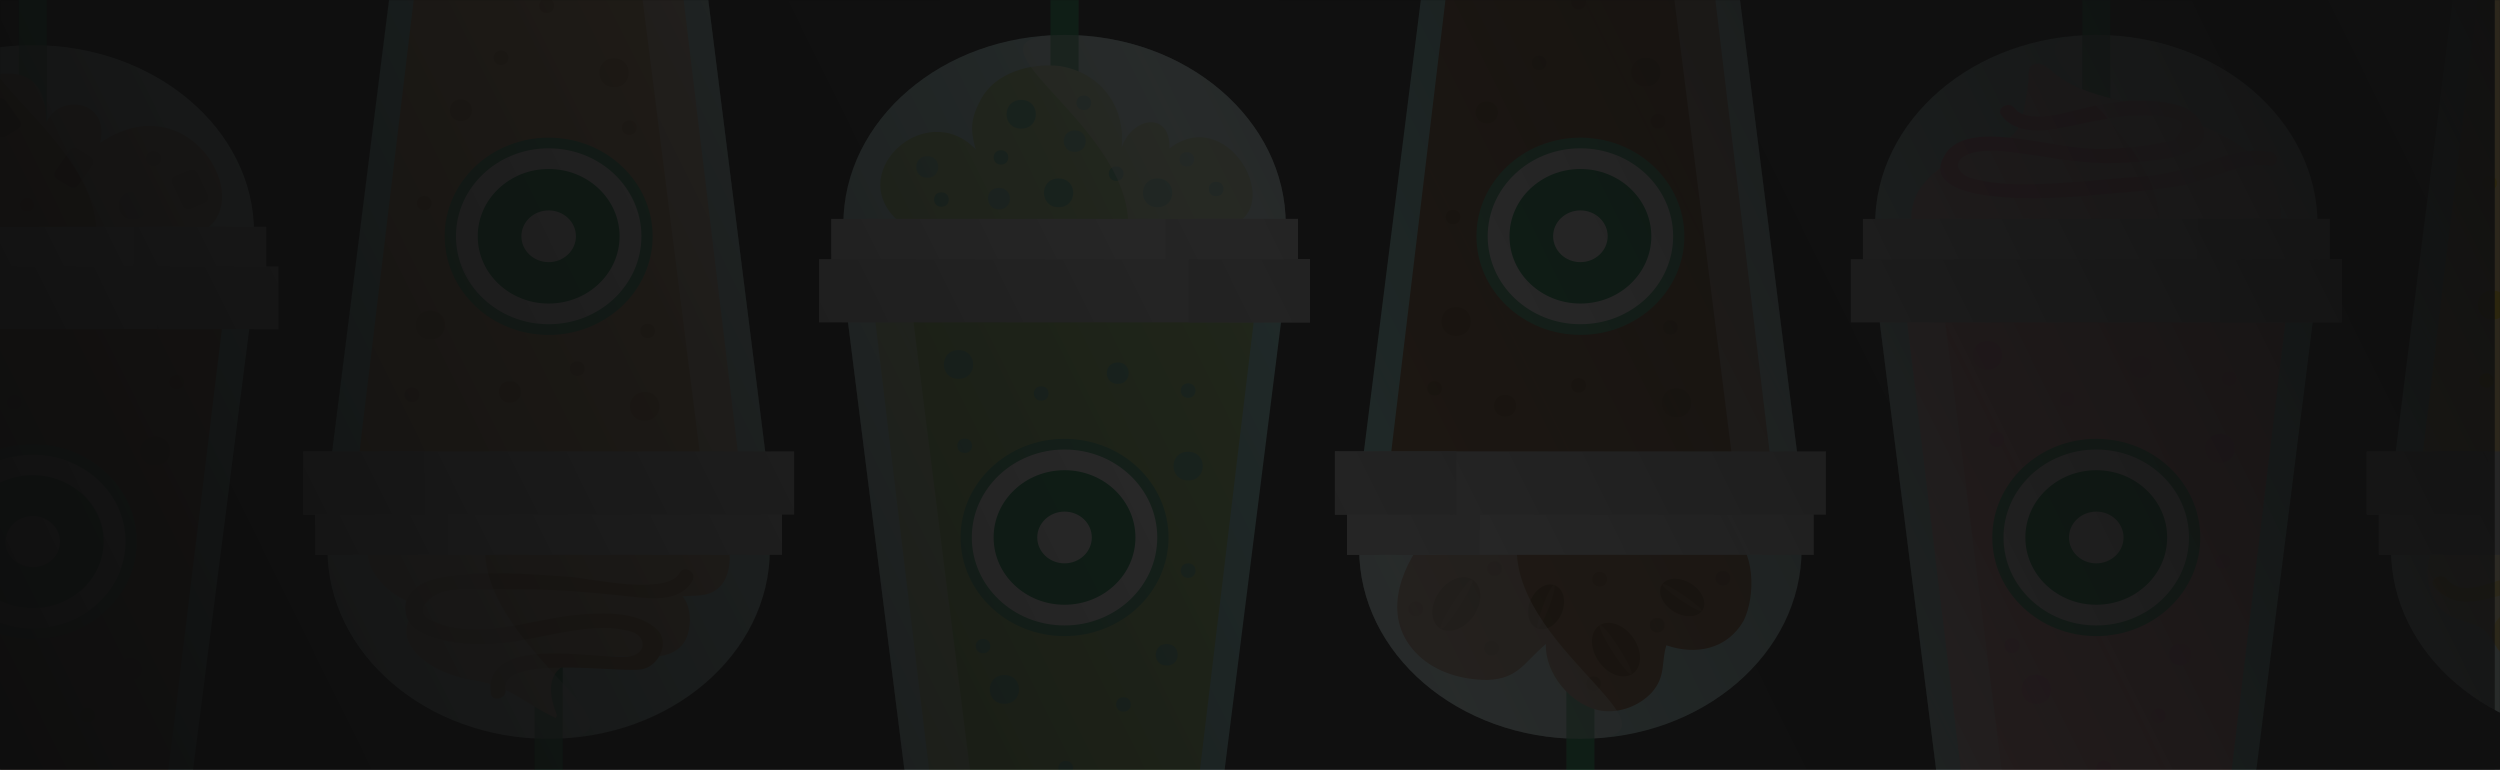 <svg width="1916" height="590" viewBox="0 0 1916 590" fill="none" xmlns="http://www.w3.org/2000/svg">
<path d="M0 0H1916V590H0V0Z" fill="#101010"/>
<mask id="mask0_74_1288" style="mask-type:alpha" maskUnits="userSpaceOnUse" x="0" y="0" width="1916" height="590">
<path d="M0 0H1916V590H0V0Z" fill="#101010"/>
</mask>
<g mask="url(#mask0_74_1288)">
<path fill-rule="evenodd" clip-rule="evenodd" d="M2171.5 420.83C2171.5 501.133 2095.59 566.231 2001.95 566.231C1908.31 566.231 1832.41 501.129 1832.41 420.83" fill="#BFEEEA"/>
<path fill-rule="evenodd" clip-rule="evenodd" d="M2137.71 409.771C2150.16 436.337 2143.92 464.874 2113.84 475.701C2081.69 486.524 2068.2 481.603 2058.87 516.043C2050.56 545.566 2028.78 560.324 2002.84 536.711C1991.44 524.903 1988.32 513.094 1970.68 510.141C1958.24 508.174 1944.74 513.094 1932.3 510.141C1914.66 505.22 1914.67 495.383 1906.37 485.538C1898.06 474.716 1881.47 478.65 1870.05 465.86C1855.53 450.117 1855.53 409.771 1884.58 407.803" fill="#FCE092"/>
<path d="M2075.49 505.802C2054.43 494.036 2031.36 491.484 2007.27 492.611C1994.61 493.204 1981.98 495.442 1969.6 497.9C1959.77 499.856 1950.38 500.579 1940.35 499.271C1928.41 498.576 1923.29 492.01 1924.99 479.573C1930.72 474.892 1937.35 472.583 1944.89 472.642C1979.45 468.582 2013.96 479.338 2047.38 485.903C2070.01 490.349 2099.01 495.411 2120.03 483.83C2134.27 475.984 2127.63 460.032 2118.51 451.739C2104.43 438.952 2080.09 436.953 2061.82 434.955C2030.09 431.487 1996.98 431.876 1965.22 434.743C1949.6 436.152 1934.29 439.302 1919.28 443.555C1906.5 447.175 1886.38 457.256 1875.52 443.885C1871.02 438.344 1860.92 443.818 1865.49 449.445C1877.14 463.783 1892.7 462.691 1909.83 458.069C1943.61 448.939 1975.39 443.885 2010.71 443.889C2039.22 443.892 2068.76 444.305 2096.17 452.575C2098.74 453.612 2101.31 454.649 2103.88 455.689C2112.95 459.11 2113.35 466.571 2105.08 478.073C2096.09 480.755 2084.63 479.44 2075.36 478.827C2056.19 477.559 2037.39 472.505 2018.74 468.456C1990.47 462.326 1960.1 457.904 1931.39 463.637C1919.27 466.056 1905.23 480.06 1911.29 492.426C1920.92 512.073 1947.08 512.218 1966.55 509.67C2002.11 505.016 2036.45 496.777 2069.63 515.309C2076.1 518.922 2081.94 509.399 2075.49 505.802Z" fill="#FFCC00"/>
<path opacity="0.4" fill-rule="evenodd" clip-rule="evenodd" d="M1953.17 420.829C1953.17 501.132 2095.59 566.23 2001.95 566.23C1908.31 566.23 1832.4 501.128 1832.4 420.829" fill="white"/>
<path fill-rule="evenodd" clip-rule="evenodd" d="M1889.97 -82L2113.93 -82L2169.21 356.501L1834.69 356.501L1889.97 -82Z" fill="#95E3DC"/>
<path fill-rule="evenodd" clip-rule="evenodd" d="M1904.52 -50.006L2099.38 -50.006L2147.47 350.948L1856.43 350.948L1904.52 -50.006Z" fill="#FBD877"/>
<path d="M1823.11 425.236L2180.78 425.236L2180.78 389.987L1823.11 389.987L1823.11 425.236Z" fill="#D9D9D9"/>
<path d="M1823.11 425.236L1924.68 425.236L1924.68 389.987L1823.11 389.987L1823.11 425.236Z" fill="#C5C5C5"/>
<path d="M1813.82 394.393L2190.08 394.393L2190.08 345.926L1813.82 345.926L1813.82 394.393Z" fill="#C5C5C5"/>
<path d="M1813.82 394.393L1906.88 394.393L1906.88 345.926L1813.82 345.926L1813.82 394.393Z" fill="#B1B1B1"/>
<path d="M1910.35 222.76C1895.37 222.76 1895.37 244.79 1910.35 244.79C1925.32 244.79 1925.32 222.76 1910.35 222.76Z" fill="#FFCC00"/>
<path d="M1905.65 286.125C1898.16 286.125 1898.16 297.141 1905.65 297.141C1913.14 297.137 1913.14 286.125 1905.65 286.125Z" fill="#FFCC00"/>
<path d="M1908 134.803C1900.51 134.803 1900.51 145.818 1908 145.818C1915.49 145.818 1915.49 134.803 1908 134.803Z" fill="#FFCC00"/>
<path fill-rule="evenodd" clip-rule="evenodd" d="M1437.03 172.168C1437.03 91.865 1512.93 26.767 1606.58 26.767C1700.22 26.767 1776.12 91.865 1776.12 172.168" fill="#BFEEEA"/>
<path d="M1617.34 -82H1595.82V358.608H1617.34V-82Z" fill="#088F4A"/>
<path fill-rule="evenodd" clip-rule="evenodd" d="M1480.42 193.39C1471.08 180.596 1470.05 160.914 1478.34 148.123C1488.72 132.376 1507.26 124.506 1523.86 120.567C1568.47 111.712 1555.38 84.262 1562.38 52.155C1571.33 87.58 1637.76 87.415 1680.64 101.871C1703.99 109.741 1728.36 125.492 1736.66 146.148C1741.85 159.928 1744.96 189.451 1723.18 193.386" fill="#FFCECE"/>
<path d="M1724.94 140.565C1732.57 151.384 1740.31 182.065 1721.11 186.267C1716.88 187.19 1715.27 190.367 1715.56 193.513H1738.75C1749.03 183.475 1749.31 165.819 1746.42 151.957C1741.14 126.537 1716.87 108.952 1693.34 98.813C1670.26 88.877 1644.64 82.837 1620.42 76.177C1601.89 71.084 1585.91 66.788 1569.87 52.395C1564.5 47.573 1555.09 47.129 1554.87 54.602C1554.48 68.194 1552.8 73.994 1550.35 87.962C1547.41 104.695 1535.88 109.981 1519.71 113.967C1500.45 118.699 1482.71 128.434 1471.63 144.397C1461.97 158.299 1463.23 178.15 1471.1 192.77H1488.37C1488.25 191.765 1487.86 190.721 1487.14 189.664C1475.87 173.194 1479.62 154.144 1494.77 141.472C1508.91 129.628 1528.01 129.463 1544.07 121.562C1564.98 111.277 1566.27 90.059 1567.63 69.827C1575.02 76.59 1584.49 81.537 1594.13 85.331C1615.34 93.672 1638.02 97.878 1660.1 103.584C1684.59 109.922 1710.26 119.747 1724.94 140.565Z" fill="#FFCECE"/>
<path d="M1533.98 88.456C1547.22 105.994 1574.55 99.256 1593.29 95.215C1611.12 91.362 1628.06 88.028 1646.59 88.213C1652.61 88.311 1658.51 89.077 1664.3 90.502C1674.2 92.348 1674.76 98.026 1665.97 107.538C1651.61 111.174 1636.2 112.694 1621.46 113.872C1595.08 115.985 1569.7 108.924 1543.73 105.932C1526.47 103.944 1500.69 101.993 1490.53 118.734C1469.18 153.869 1552.93 152.219 1567.55 151.819C1588.46 151.245 1609.26 149.109 1630.08 147.267C1645.76 145.877 1660.87 144.577 1676.25 141.125C1698.61 136.111 1715.54 124.267 1739.51 127.173C1746.93 128.072 1746.84 117.045 1739.51 116.157C1724.15 114.292 1711.9 116.829 1697.64 122.248C1676.64 130.236 1656.13 134.665 1633.45 135.981C1615.7 137.01 1598.03 139.24 1580.26 140.254C1557.84 141.53 1533.79 142.688 1511.94 136.916C1499.15 133.542 1495.46 122.233 1510.23 117.54C1522.62 113.605 1538.35 116.181 1550.93 117.819C1574.98 120.952 1596.97 125.987 1621.46 124.883C1634.75 124.282 1690.93 123.741 1688.96 101.953C1686.9 79.294 1657.69 77.303 1639.18 77.119C1624.1 76.97 1609.14 80.155 1594.6 83.583C1582.08 86.54 1553.51 95.501 1544 82.895C1539.69 77.174 1529.61 82.664 1533.98 88.456Z" fill="#FF8FAE"/>
<path opacity="0.4" fill-rule="evenodd" clip-rule="evenodd" d="M1655.35 172.169C1655.35 91.865 1512.93 26.767 1606.58 26.767C1700.22 26.767 1776.12 91.865 1776.12 172.169" fill="white"/>
<path fill-rule="evenodd" clip-rule="evenodd" d="M1718.57 675H1494.59L1439.31 236.493L1773.85 236.493L1718.57 675Z" fill="#95E3DC"/>
<path fill-rule="evenodd" clip-rule="evenodd" d="M1704.01 643.014H1509.15L1461.05 242.05L1752.1 242.05L1704.01 643.014Z" fill="#FFADAD"/>
<path opacity="0.4" fill-rule="evenodd" clip-rule="evenodd" d="M1544.84 675H1494.59L1439.31 236.493H1489.57L1544.84 675Z" fill="white"/>
<path d="M1785.41 167.767L1427.74 167.767V203.012L1785.41 203.012V167.767Z" fill="#D9D9D9"/>
<path d="M1785.41 167.767H1683.85V203.012H1785.41V167.767Z" fill="#C5C5C5"/>
<path d="M1794.71 198.606L1418.46 198.606V247.073L1794.71 247.073V198.606Z" fill="#C5C5C5"/>
<path d="M1794.71 198.606H1701.65V247.073H1794.71V198.606Z" fill="#B1B1B1"/>
<path d="M1659.9 462.465C1689.35 434.553 1689.35 389.299 1659.9 361.387C1630.45 333.475 1582.71 333.475 1553.26 361.387C1523.82 389.299 1523.82 434.553 1553.26 462.465C1582.71 490.377 1630.45 490.377 1659.9 462.465Z" fill="white"/>
<path d="M1606.58 344.51C1645.82 344.51 1677.65 374.689 1677.65 411.925C1677.65 449.154 1645.82 479.341 1606.58 479.341C1567.32 479.341 1535.5 449.154 1535.5 411.925C1535.5 374.685 1567.33 344.51 1606.58 344.51ZM1606.58 336.338C1562.64 336.338 1526.89 370.248 1526.89 411.925C1526.89 453.603 1562.64 487.513 1606.58 487.513C1650.51 487.513 1686.26 453.603 1686.26 411.925C1686.26 370.248 1650.51 336.338 1606.58 336.338Z" fill="#3AA970"/>
<path fill-rule="evenodd" clip-rule="evenodd" d="M1660.93 411.926C1660.93 440.389 1636.58 463.476 1606.58 463.476C1576.57 463.476 1552.23 440.389 1552.23 411.926C1552.23 383.459 1576.57 360.368 1606.58 360.368C1636.58 360.368 1660.93 383.459 1660.93 411.926Z" fill="#088F4A"/>
<path fill-rule="evenodd" clip-rule="evenodd" d="M1606.58 430.221C1595.94 430.221 1587.29 422.014 1587.29 411.925C1587.29 401.833 1595.94 393.622 1606.58 393.622C1617.22 393.622 1625.88 401.833 1625.88 411.925C1625.88 422.014 1617.22 430.221 1606.58 430.221Z" fill="white"/>
<path d="M1606.58 395.142C1616.33 395.142 1624.27 402.67 1624.27 411.922C1624.27 421.17 1616.33 428.694 1606.58 428.694C1596.82 428.694 1588.89 421.17 1588.89 411.922C1588.89 402.67 1596.83 395.142 1606.58 395.142ZM1606.58 392.094C1595.04 392.094 1585.68 400.973 1585.68 411.926C1585.68 422.87 1595.04 431.75 1606.58 431.75C1618.12 431.75 1627.49 422.87 1627.49 411.926C1627.49 400.973 1618.12 392.094 1606.58 392.094Z" fill="white"/>
<path d="M1523.19 283.351C1538.16 283.351 1538.16 261.32 1523.19 261.32C1508.21 261.316 1508.21 283.351 1523.19 283.351Z" fill="#FF8FAE"/>
<path d="M1701.48 354.563C1716.46 354.563 1716.46 332.533 1701.48 332.533C1686.51 332.533 1686.51 354.563 1701.48 354.563Z" fill="#FF8FAE"/>
<path d="M1560.72 539.267C1575.7 539.267 1575.7 517.24 1560.72 517.24C1545.74 517.237 1545.74 539.267 1560.72 539.267Z" fill="#FF8FAE"/>
<path d="M1670.98 509.806C1682.22 509.806 1682.22 493.281 1670.98 493.281C1659.75 493.281 1659.75 509.806 1670.98 509.806Z" fill="#FF8FAE"/>
<path d="M1640.49 289.497C1651.72 289.497 1651.72 272.976 1640.49 272.976C1629.25 272.976 1629.25 289.497 1640.49 289.497Z" fill="#FF8FAE"/>
<path d="M1654.31 553.958C1661.8 553.958 1661.8 542.943 1654.31 542.943C1646.82 542.943 1646.82 553.958 1654.31 553.958Z" fill="#FF8FAE"/>
<path d="M1530.23 342.373C1537.72 342.373 1537.72 331.358 1530.23 331.358C1522.73 331.358 1522.73 342.373 1530.23 342.373Z" fill="#FF8FAE"/>
<path d="M1584.19 311.222C1591.68 311.222 1591.68 300.207 1584.19 300.207C1576.69 300.21 1576.69 311.222 1584.19 311.222Z" fill="#FF8FAE"/>
<path d="M1708.52 295.646C1716.01 295.646 1716.01 284.626 1708.52 284.626C1701.03 284.63 1701.03 295.646 1708.52 295.646Z" fill="#FF8FAE"/>
<path d="M1703.83 435.841C1711.32 435.841 1711.32 424.826 1703.83 424.826C1696.34 424.826 1696.34 435.841 1703.83 435.841Z" fill="#FF8FAE"/>
<path d="M1612.34 593.833C1619.82 593.833 1619.82 582.818 1612.34 582.818C1604.85 582.818 1604.85 593.833 1612.34 593.833Z" fill="#FF8FAE"/>
<path d="M1541.96 500.373C1549.44 500.373 1549.44 489.358 1541.96 489.358C1534.46 489.362 1534.46 500.373 1541.96 500.373Z" fill="#FF8FAE"/>
<path fill-rule="evenodd" clip-rule="evenodd" d="M1380.77 420.832C1380.77 501.127 1304.86 566.233 1211.23 566.233C1117.58 566.233 1041.68 501.127 1041.68 420.832" fill="#BFEEEA"/>
<path d="M1200.46 675L1221.99 675L1221.99 234.392L1200.46 234.392L1200.46 675Z" fill="#088F4A"/>
<path fill-rule="evenodd" clip-rule="evenodd" d="M1325.86 407.947C1345.57 420.745 1345.57 457.153 1336.24 475.845C1323.79 497.503 1299.93 502.419 1277.11 494.546C1272.96 507.344 1277.11 518.163 1265.7 530.957C1256.36 540.798 1241.83 546.705 1227.31 544.733C1203.45 540.798 1183.74 515.214 1184.78 493.572C1168.18 507.348 1164.03 520.138 1140.17 521.116C1120.47 521.116 1100.75 515.218 1087.27 502.427C1058.22 474.871 1072.74 436.493 1092.45 411.894" fill="#936037"/>
<path d="M1225.97 438.381C1218.48 438.381 1218.48 449.396 1225.97 449.396C1233.46 449.396 1233.46 438.381 1225.97 438.381Z" fill="#7D4E24"/>
<path d="M1143.13 491.259C1135.64 491.259 1135.64 502.274 1143.13 502.274C1150.62 502.27 1150.62 491.259 1143.13 491.259Z" fill="#7D4E24"/>
<path d="M1320.42 437.643C1312.93 437.643 1312.93 448.658 1320.42 448.658C1327.91 448.658 1327.91 437.643 1320.42 437.643Z" fill="#7D4E24"/>
<path d="M1145.46 430.303C1137.97 430.303 1137.97 441.319 1145.46 441.319C1152.95 441.319 1152.95 430.303 1145.46 430.303Z" fill="#7D4E24"/>
<path d="M1270.1 473.63C1262.61 473.63 1262.61 484.646 1270.1 484.646C1277.59 484.646 1277.59 473.63 1270.1 473.63Z" fill="#7D4E24"/>
<path d="M1221.33 518.426C1213.84 518.426 1213.84 529.441 1221.33 529.441C1228.82 529.441 1228.82 518.426 1221.33 518.426Z" fill="#7D4E24"/>
<path d="M1085.07 461.142C1077.58 461.142 1077.58 472.158 1085.07 472.158C1092.55 472.158 1092.55 461.142 1085.07 461.142Z" fill="#7D4E24"/>
<path fill-rule="evenodd" clip-rule="evenodd" d="M1250.53 516.784C1258.2 512.382 1259.03 500.338 1252.36 489.896C1245.7 479.45 1234.08 474.553 1226.41 478.959C1218.73 483.362 1217.92 495.406 1224.58 505.848C1231.23 516.286 1242.85 521.183 1250.53 516.784Z" fill="#683C11"/>
<path fill-rule="evenodd" clip-rule="evenodd" d="M1250.33 516.895C1251.71 516.106 1247.43 506.995 1240.76 496.553C1234.1 486.111 1227.59 478.288 1226.21 479.07C1224.83 479.859 1229.12 488.966 1235.78 499.412C1242.44 509.854 1248.95 517.684 1250.33 516.895Z" fill="#7D4E24"/>
<path fill-rule="evenodd" clip-rule="evenodd" d="M1104.09 481.807C1096.42 477.401 1095.6 465.356 1102.26 454.914C1108.92 444.48 1120.54 439.583 1128.21 443.977C1135.88 448.384 1136.71 460.424 1130.05 470.87C1123.39 481.312 1111.76 486.209 1104.09 481.807Z" fill="#683C11"/>
<path fill-rule="evenodd" clip-rule="evenodd" d="M1104.28 481.916C1102.9 481.127 1107.19 472.016 1113.85 461.574C1120.52 451.132 1127.03 443.31 1128.4 444.099C1129.79 444.888 1125.5 453.987 1118.84 464.441C1112.18 474.879 1105.66 482.705 1104.28 481.916Z" fill="#7D4E24"/>
<path fill-rule="evenodd" clip-rule="evenodd" d="M1178.63 481.736C1185.37 484.037 1193.68 478.457 1197.17 469.264C1200.64 460.078 1198 450.763 1191.24 448.454C1184.49 446.153 1176.19 451.741 1172.71 460.927C1169.23 470.112 1171.88 479.435 1178.63 481.736Z" fill="#683C11"/>
<path fill-rule="evenodd" clip-rule="evenodd" d="M1178.46 481.681C1179.66 482.089 1183.47 474.978 1186.96 465.792C1190.44 456.599 1192.28 448.816 1191.07 448.4C1189.86 447.987 1186.05 455.103 1182.57 464.288C1179.09 473.482 1177.24 481.269 1178.46 481.681Z" fill="#7D4E24"/>
<path fill-rule="evenodd" clip-rule="evenodd" d="M1304.38 468.239C1308.57 462.717 1305.2 453.614 1296.85 447.904C1288.5 442.194 1278.33 442.045 1274.14 447.559C1269.95 453.084 1273.31 462.191 1281.67 467.901C1290.02 473.607 1300.19 473.76 1304.38 468.239Z" fill="#683C11"/>
<path fill-rule="evenodd" clip-rule="evenodd" d="M1304.28 468.38C1305.03 467.386 1298.87 461.955 1290.52 456.245C1282.16 450.543 1274.78 446.714 1274.03 447.7C1273.28 448.693 1279.44 454.124 1287.8 459.834C1296.15 465.544 1303.52 469.365 1304.28 468.38Z" fill="#7D4E24"/>
<path opacity="0.4" fill-rule="evenodd" clip-rule="evenodd" d="M1162.45 420.832C1162.45 501.127 1304.86 566.233 1211.22 566.233C1117.58 566.233 1041.68 501.127 1041.68 420.832" fill="white"/>
<path fill-rule="evenodd" clip-rule="evenodd" d="M1099.23 -81.999L1323.21 -81.999L1378.49 356.507L1043.95 356.507L1099.23 -81.999Z" fill="#95E3DC"/>
<path fill-rule="evenodd" clip-rule="evenodd" d="M1113.79 -50.014L1308.66 -50.014L1356.75 350.942L1065.7 350.942L1113.79 -50.014Z" fill="#7D4E24"/>
<path opacity="0.4" fill-rule="evenodd" clip-rule="evenodd" d="M1272.96 -81.999L1323.21 -81.999L1378.49 356.507L1328.24 356.507L1272.96 -81.999Z" fill="white"/>
<path d="M1032.38 425.233L1390.06 425.233L1390.06 389.988L1032.38 389.988L1032.38 425.233Z" fill="#D9D9D9"/>
<path d="M1032.38 425.233L1133.95 425.233L1133.95 389.988L1032.38 389.988L1032.38 425.233Z" fill="#C5C5C5"/>
<path d="M1023.09 394.395L1399.35 394.395L1399.35 345.928L1023.09 345.928L1023.09 394.395Z" fill="#C5C5C5"/>
<path d="M1023.09 394.395L1116.16 394.395L1116.16 345.928L1023.09 345.928L1023.09 394.395Z" fill="#B1B1B1"/>
<path fill-rule="evenodd" clip-rule="evenodd" d="M1211.23 109.576C1252.79 109.576 1286.6 141.648 1286.6 181.075C1286.6 220.502 1252.79 252.574 1211.23 252.574C1169.66 252.574 1135.85 220.502 1135.85 181.075C1135.85 141.648 1169.66 109.576 1211.23 109.576Z" fill="white"/>
<path d="M1211.23 248.49C1171.97 248.49 1140.16 218.303 1140.16 181.075C1140.16 143.847 1171.97 113.66 1211.23 113.66C1250.47 113.66 1282.29 143.847 1282.29 181.075C1282.29 218.307 1250.47 248.49 1211.23 248.49ZM1211.23 256.662C1255.16 256.662 1290.91 222.752 1290.91 181.075C1290.91 139.397 1255.16 105.488 1211.23 105.488C1167.29 105.488 1131.54 139.397 1131.54 181.075C1131.54 222.752 1167.29 256.662 1211.23 256.662Z" fill="#3AA970"/>
<path fill-rule="evenodd" clip-rule="evenodd" d="M1156.87 181.075C1156.87 152.612 1181.22 129.525 1211.23 129.525C1241.23 129.525 1265.57 152.612 1265.57 181.075C1265.57 209.542 1241.23 232.633 1211.23 232.633C1181.21 232.633 1156.87 209.542 1156.87 181.075Z" fill="#088F4A"/>
<path fill-rule="evenodd" clip-rule="evenodd" d="M1211.23 162.779C1221.86 162.779 1230.52 170.986 1230.52 181.075C1230.52 191.163 1221.87 199.371 1211.23 199.371C1200.58 199.371 1191.92 191.163 1191.92 181.075C1191.92 170.986 1200.58 162.779 1211.23 162.779Z" fill="white"/>
<path d="M1211.23 197.851C1201.47 197.851 1193.53 190.327 1193.53 181.075C1193.53 171.827 1201.47 164.303 1211.23 164.303C1220.98 164.303 1228.91 171.827 1228.91 181.075C1228.91 190.327 1220.97 197.851 1211.23 197.851ZM1211.23 200.899C1222.77 200.899 1232.13 192.028 1232.13 181.075C1232.13 170.131 1222.77 161.251 1211.23 161.251C1199.68 161.251 1190.32 170.131 1190.32 181.075C1190.32 192.028 1199.68 200.899 1211.23 200.899Z" fill="white"/>
<path d="M1284.88 297.704C1269.9 297.704 1269.9 319.734 1284.88 319.734C1299.87 319.738 1299.87 297.704 1284.88 297.704Z" fill="#683C11"/>
<path d="M1115.97 235.401C1101 235.401 1101 257.428 1115.97 257.428C1130.94 257.428 1130.94 235.401 1115.97 235.401Z" fill="#683C11"/>
<path d="M1261.44 44.222C1246.47 44.222 1246.47 66.253 1261.44 66.253C1276.42 66.253 1276.42 44.222 1261.44 44.222Z" fill="#683C11"/>
<path d="M1139.43 77.931C1128.2 77.931 1128.2 94.453 1139.43 94.453C1150.66 94.457 1150.66 77.932 1139.43 77.931Z" fill="#683C11"/>
<path d="M1153.51 302.683C1142.27 302.683 1142.27 319.204 1153.51 319.204C1164.74 319.204 1164.74 302.683 1153.51 302.683Z" fill="#683C11"/>
<path d="M1179.57 42.671C1172.08 42.671 1172.08 53.69 1179.57 53.69C1187.06 53.69 1187.06 42.671 1179.57 42.671Z" fill="#683C11"/>
<path d="M1280.19 245.352C1272.7 245.352 1272.7 256.367 1280.19 256.367C1287.68 256.367 1287.68 245.352 1280.19 245.352Z" fill="#683C11"/>
<path d="M1209.81 289.858C1202.32 289.858 1202.32 300.873 1209.81 300.873C1217.3 300.873 1217.3 289.858 1209.81 289.858Z" fill="#683C11"/>
<path d="M1099.55 292.092C1092.06 292.092 1092.06 303.107 1099.55 303.107C1107.04 303.103 1107.04 292.092 1099.55 292.092Z" fill="#683C11"/>
<path d="M1113.62 160.788C1106.13 160.788 1106.13 171.807 1113.62 171.807C1121.11 171.807 1121.11 160.788 1113.62 160.788Z" fill="#683C11"/>
<path d="M1209.81 -3.884C1202.32 -3.884 1202.32 7.136 1209.81 7.136C1217.3 7.132 1217.3 -3.884 1209.81 -3.884Z" fill="#683C11"/>
<path d="M1270.81 87.361C1263.32 87.361 1263.32 98.376 1270.81 98.376C1278.3 98.376 1278.3 87.361 1270.81 87.361Z" fill="#683C11"/>
<path fill-rule="evenodd" clip-rule="evenodd" d="M590.041 420.828C590.041 501.132 514.137 566.226 420.501 566.226C326.856 566.226 250.952 501.128 250.952 420.828" fill="#BFEEEA"/>
<path d="M409.728 675L431.261 675L431.261 234.39L409.729 234.39L409.728 675Z" fill="#088F4A"/>
<path fill-rule="evenodd" clip-rule="evenodd" d="M426.934 548.236C409.645 505.212 443.134 503.162 479.853 503.162C493.892 503.162 513.329 506.237 523.054 493.942C530.61 484.721 530.61 465.259 523.054 457.063C535.123 455.975 544.649 458.088 553.294 447.843C560.857 437.597 561.938 418.135 552.213 409.939C530.61 388.423 469.047 393.548 442.054 393.548C399.933 393.548 314.221 393.575 296.249 402.768C262.217 420.181 295.168 461.163 323.25 463.209C291.935 489.842 329.734 515.458 358.888 520.578C392.373 525.703 397.772 536.966 425.854 550.286" fill="#D5B185"/>
<path d="M387.409 528.55C383.464 501.045 474.649 516.019 491.867 512.971C504.805 510.678 513.607 492.634 503.944 482.844C490.555 469.28 466.547 469.598 448.653 470.678C414.026 472.771 380.578 487.411 345.528 480.684C340.498 479.718 335.733 477.864 331.137 475.74C315.21 468.373 329.924 455.496 340.808 453.152C353.862 450.34 368.162 451.946 381.447 451.608C415.868 450.736 450.471 453.564 484.622 457.397C500.619 459.187 522.533 460.852 530.821 444.669C534.08 438.308 524.064 432.719 520.794 439.109C511.607 457.047 451.315 443.075 435.579 441.995C405.741 439.949 372.323 437.373 342.514 441.814C325.788 444.308 306.483 452.547 311.497 471.789C315.769 488.2 343.297 491.829 357.418 493.282C392.663 496.918 427.713 481.528 462.903 481.194C469.503 481.131 475.924 482.2 482.304 483.629C496.363 486.774 495.962 502.38 480.784 503.252C471.411 503.79 461.487 502.592 452.081 502.047C428.284 500.664 370.928 494.707 376.206 531.479C377.216 538.489 388.403 535.493 387.409 528.55Z" fill="#B17F4A"/>
<path opacity="0.4" fill-rule="evenodd" clip-rule="evenodd" d="M371.723 420.828C371.723 501.132 514.137 566.226 420.501 566.226C326.857 566.226 250.952 501.128 250.952 420.828" fill="white"/>
<path fill-rule="evenodd" clip-rule="evenodd" d="M308.504 -82L532.49 -82L587.764 356.5L253.225 356.5L308.504 -82Z" fill="#95E3DC"/>
<path fill-rule="evenodd" clip-rule="evenodd" d="M323.06 -50.011L517.929 -50.011L566.024 350.948L274.973 350.947L323.06 -50.011Z" fill="#CA9E67"/>
<path opacity="0.4" fill-rule="evenodd" clip-rule="evenodd" d="M482.234 -82L532.49 -82L587.764 356.5L537.508 356.5L482.234 -82Z" fill="white"/>
<path d="M241.658 425.235L599.335 425.235L599.335 389.986L241.658 389.986L241.658 425.235Z" fill="#D9D9D9"/>
<path d="M241.658 425.235L343.227 425.235L343.227 389.986L241.658 389.986L241.658 425.235Z" fill="#C5C5C5"/>
<path d="M232.364 394.396L608.622 394.396L608.622 345.925L232.364 345.925L232.364 394.396Z" fill="#C5C5C5"/>
<path d="M232.364 394.396L325.428 394.396L325.428 345.925L232.364 345.925L232.364 394.396Z" fill="#B1B1B1"/>
<path fill-rule="evenodd" clip-rule="evenodd" d="M420.501 109.579C462.059 109.579 495.871 141.654 495.871 181.077C495.871 220.505 462.059 252.58 420.501 252.58C378.935 252.58 345.123 220.505 345.123 181.077C345.123 141.65 378.935 109.579 420.501 109.579Z" fill="white"/>
<path d="M420.501 248.497C381.253 248.497 349.428 218.314 349.428 181.078C349.428 143.842 381.253 113.667 420.501 113.667C459.745 113.667 491.565 143.846 491.565 181.078C491.565 218.31 459.741 248.497 420.501 248.497ZM420.501 256.669C464.435 256.669 500.181 222.759 500.181 181.078C500.181 139.401 464.435 105.495 420.501 105.495C376.562 105.495 340.813 139.401 340.813 181.078C340.813 222.755 376.562 256.669 420.501 256.669Z" fill="#3AA970"/>
<path fill-rule="evenodd" clip-rule="evenodd" d="M366.146 181.078C366.146 152.611 390.486 129.528 420.501 129.528C450.504 129.528 474.844 152.611 474.844 181.078C474.844 209.548 450.504 232.631 420.501 232.631C390.486 232.627 366.146 209.548 366.146 181.078Z" fill="#088F4A"/>
<path fill-rule="evenodd" clip-rule="evenodd" d="M420.501 162.778C431.137 162.778 439.789 170.985 439.789 181.078C439.789 191.17 431.137 199.382 420.501 199.382C409.857 199.382 401.2 191.17 401.2 181.078C401.2 170.985 409.857 162.778 420.501 162.778Z" fill="white"/>
<path d="M420.501 197.854C410.747 197.854 402.806 190.326 402.806 181.078C402.806 171.83 410.747 164.305 420.501 164.305C430.255 164.305 438.187 171.83 438.187 181.078C438.183 190.326 430.251 197.854 420.501 197.854ZM420.501 200.901C432.039 200.901 441.4 192.022 441.4 181.074C441.4 170.129 432.039 161.25 420.501 161.25C408.954 161.25 399.59 170.129 399.59 181.074C399.59 192.026 408.954 200.901 420.501 200.901Z" fill="white"/>
<path d="M494.037 300.442C479.058 300.442 479.058 322.473 494.037 322.473C509.007 322.473 509.007 300.442 494.037 300.442Z" fill="#B17F4A"/>
<path d="M329.805 238.137C314.834 238.137 314.834 260.164 329.804 260.164C344.787 260.164 344.787 238.137 329.805 238.137Z" fill="#B17F4A"/>
<path d="M470.596 44.736C455.617 44.736 455.617 66.767 470.596 66.767C485.574 66.767 485.574 44.736 470.596 44.736Z" fill="#B17F4A"/>
<path d="M353.274 76.215C342.038 76.215 342.038 92.736 353.274 92.736C364.502 92.736 364.502 76.215 353.274 76.215Z" fill="#B17F4A"/>
<path d="M390.808 292.067C379.572 292.067 379.572 308.592 390.808 308.592C402.04 308.592 402.04 292.067 390.808 292.067Z" fill="#B17F4A"/>
<path d="M384.027 38.736C376.537 38.736 376.537 49.755 384.027 49.755C391.516 49.755 391.516 38.736 384.027 38.736Z" fill="#B17F4A"/>
<path d="M496.38 248.096C488.891 248.096 488.891 259.111 496.38 259.111C503.87 259.111 503.87 248.096 496.38 248.096Z" fill="#B17F4A"/>
<path d="M442.422 277.022C434.933 277.022 434.933 288.037 442.422 288.037C449.912 288.037 449.912 277.022 442.422 277.022Z" fill="#B17F4A"/>
<path d="M315.736 297.05C308.243 297.05 308.243 308.066 315.736 308.066C323.226 308.066 323.226 297.05 315.736 297.05Z" fill="#B17F4A"/>
<path d="M325.122 150.176C317.633 150.176 317.633 161.192 325.122 161.192C332.612 161.192 332.612 150.176 325.122 150.176Z" fill="#B17F4A"/>
<path d="M418.957 -1.143C411.467 -1.143 411.467 9.876 418.957 9.876C426.446 9.876 426.446 -1.143 418.957 -1.143Z" fill="#B17F4A"/>
<path d="M482.308 92.32C474.815 92.32 474.815 103.339 482.308 103.339C489.797 103.339 489.797 92.32 482.308 92.32Z" fill="#B17F4A"/>
<path fill-rule="evenodd" clip-rule="evenodd" d="M646.312 172.169C646.312 91.865 722.217 26.767 815.853 26.767C909.497 26.767 985.401 91.865 985.401 172.169" fill="#BFEEEA"/>
<path d="M826.621 -82H805.088V358.608H826.621V-82Z" fill="#088F4A"/>
<path fill-rule="evenodd" clip-rule="evenodd" d="M691.953 172.215C643.133 135.172 709.312 73.612 747.856 114.622C743.368 99.216 743.993 90.852 751.711 76.227C762.317 56.113 789.302 47.882 812.437 50.627C845.206 56.109 862.557 83.54 859.663 112.792C868.34 89.022 897.259 85.362 896.294 113.703C943.86 77.272 990.754 169.474 933.886 174.964" fill="#ADD685"/>
<path d="M721.48 158.448C728.977 158.448 728.977 147.432 721.48 147.432C713.99 147.432 713.99 158.448 721.48 158.448Z" fill="#61BA8D"/>
<path d="M932.06 150.374C939.554 150.374 939.554 139.354 932.06 139.354C924.575 139.358 924.575 150.374 932.06 150.374Z" fill="#61BA8D"/>
<path d="M830.649 84.282C838.139 84.282 838.139 73.267 830.649 73.267C823.16 73.27 823.16 84.282 830.649 84.282Z" fill="#61BA8D"/>
<path d="M782.645 98.6C797.62 98.6 797.62 76.57 782.645 76.57C767.666 76.566 767.666 98.6 782.645 98.6Z" fill="#61BA8D"/>
<path d="M887.165 158.817C902.14 158.817 902.14 136.786 887.165 136.786C872.183 136.782 872.183 158.817 887.165 158.817Z" fill="#61BA8D"/>
<path d="M811.29 158.817C826.265 158.817 826.265 136.786 811.29 136.786C796.312 136.782 796.312 158.817 811.29 158.817Z" fill="#61BA8D"/>
<path d="M855.419 138.624C862.917 138.624 862.917 127.604 855.419 127.604C847.926 127.604 847.926 138.624 855.419 138.624Z" fill="#61BA8D"/>
<path d="M767.166 126.14C774.655 126.14 774.655 115.125 767.166 115.125C759.676 115.125 759.676 126.14 767.166 126.14Z" fill="#61BA8D"/>
<path d="M823.682 116.412C834.914 116.412 834.914 99.891 823.682 99.891C812.445 99.891 812.445 116.412 823.682 116.412Z" fill="#81C8A4"/>
<path d="M710.653 136.24C721.885 136.24 721.885 119.715 710.653 119.715C699.409 119.715 699.409 136.24 710.653 136.24Z" fill="#81C8A4"/>
<path d="M765.613 160.474C776.849 160.474 776.849 143.953 765.613 143.953C754.381 143.953 754.381 160.474 765.613 160.474Z" fill="#81C8A4"/>
<path d="M909.613 127.604C917.102 127.604 917.102 116.589 909.613 116.589C902.124 116.593 902.124 127.604 909.613 127.604Z" fill="#81C8A4"/>
<path opacity="0.4" fill-rule="evenodd" clip-rule="evenodd" d="M864.627 172.169C864.627 91.865 722.217 26.767 815.853 26.767C909.497 26.767 985.401 91.865 985.401 172.169" fill="white"/>
<path fill-rule="evenodd" clip-rule="evenodd" d="M927.85 675H703.863L648.589 236.493H983.124L927.85 675Z" fill="#95E3DC"/>
<path fill-rule="evenodd" clip-rule="evenodd" d="M913.289 643.014H718.42L670.329 242.058H961.376L913.289 643.014Z" fill="#99CC66"/>
<path opacity="0.4" fill-rule="evenodd" clip-rule="evenodd" d="M754.116 675H703.863L648.589 236.493H698.837L754.116 675Z" fill="white"/>
<path d="M994.696 167.766H637.018V203.011H994.696V167.766Z" fill="#D9D9D9"/>
<path d="M994.696 167.766H893.127V203.011H994.696V167.766Z" fill="#C5C5C5"/>
<path d="M1003.99 198.605H627.728V247.072H1003.99V198.605Z" fill="#C5C5C5"/>
<path d="M1003.98 198.605H910.925V247.072H1003.98V198.605Z" fill="#B1B1B1"/>
<path fill-rule="evenodd" clip-rule="evenodd" d="M815.853 483.424C774.291 483.424 740.479 451.352 740.479 411.925C740.479 372.498 774.291 340.426 815.853 340.426C857.415 340.426 891.231 372.498 891.231 411.925C891.231 451.352 857.415 483.424 815.853 483.424Z" fill="white"/>
<path d="M815.853 344.51C855.101 344.51 886.926 374.689 886.926 411.925C886.926 449.153 855.101 479.34 815.853 479.34C776.609 479.34 744.789 449.153 744.789 411.925C744.789 374.685 776.609 344.51 815.853 344.51ZM815.853 336.338C771.919 336.338 736.173 370.247 736.173 411.925C736.173 453.602 771.914 487.512 815.853 487.512C859.792 487.512 895.541 453.602 895.541 411.925C895.541 370.247 859.792 336.338 815.853 336.338Z" fill="#3AA970"/>
<path fill-rule="evenodd" clip-rule="evenodd" d="M870.204 411.925C870.204 440.388 845.864 463.475 815.853 463.475C785.846 463.475 761.506 440.388 761.506 411.925C761.506 383.458 785.846 360.367 815.853 360.367C845.864 360.367 870.204 383.458 870.204 411.925Z" fill="#088F4A"/>
<path fill-rule="evenodd" clip-rule="evenodd" d="M815.853 430.221C805.213 430.221 796.556 422.013 796.556 411.925C796.556 401.832 805.213 393.621 815.853 393.621C826.493 393.621 835.154 401.832 835.154 411.925C835.154 422.013 826.493 430.221 815.853 430.221Z" fill="white"/>
<path d="M815.853 395.141C825.607 395.141 833.543 402.669 833.543 411.921C833.543 421.169 825.607 428.693 815.853 428.693C806.099 428.693 798.166 421.169 798.166 411.921C798.166 402.669 806.099 395.141 815.853 395.141ZM815.853 392.094C804.315 392.094 794.95 400.972 794.95 411.925C794.95 422.869 804.315 431.749 815.853 431.749C827.4 431.749 836.76 422.869 836.76 411.925C836.76 400.972 827.4 392.094 815.853 392.094Z" fill="white"/>
<path d="M734.637 290.333C749.615 290.333 749.615 268.307 734.637 268.307C719.658 268.307 719.658 290.333 734.637 290.333Z" fill="#61BA8D"/>
<path d="M910.594 368.217C925.573 368.217 925.573 346.187 910.594 346.187C895.611 346.187 895.611 368.217 910.594 368.217Z" fill="#61BA8D"/>
<path d="M769.807 539.368C784.782 539.368 784.782 517.338 769.807 517.338C754.828 517.338 754.828 539.368 769.807 539.368Z" fill="#61BA8D"/>
<path d="M894.175 510.108C905.398 510.108 905.398 493.587 894.175 493.587C882.939 493.587 882.939 510.108 894.175 510.108Z" fill="#61BA8D"/>
<path d="M856.632 294.252C867.864 294.252 867.864 277.731 856.632 277.731C845.404 277.731 845.404 294.252 856.632 294.252Z" fill="#61BA8D"/>
<path d="M861.066 545.358C868.556 545.358 868.556 534.342 861.066 534.342C853.577 534.346 853.577 545.358 861.066 545.358Z" fill="#61BA8D"/>
<path d="M739.332 347.133C746.821 347.133 746.821 336.114 739.332 336.114C731.838 336.114 731.838 347.133 739.332 347.133Z" fill="#61BA8D"/>
<path d="M797.98 307.077C805.47 307.077 805.47 296.062 797.98 296.062C790.491 296.062 790.491 307.077 797.98 307.077Z" fill="#61BA8D"/>
<path d="M910.594 304.855C918.088 304.855 918.088 293.835 910.594 293.835C903.105 293.839 903.105 304.855 910.594 304.855Z" fill="#61BA8D"/>
<path d="M910.594 442.818C918.088 442.818 918.088 431.803 910.594 431.803C903.105 431.803 903.105 442.818 910.594 442.818Z" fill="#61BA8D"/>
<path d="M816.751 594.147C824.245 594.147 824.245 583.127 816.751 583.127C809.262 583.127 809.262 594.147 816.751 594.147Z" fill="#61BA8D"/>
<path d="M753.408 500.679C760.897 500.679 760.897 489.664 753.408 489.664C745.918 489.668 745.918 500.679 753.408 500.679Z" fill="#61BA8D"/>
<path fill-rule="evenodd" clip-rule="evenodd" d="M-144.416 178.23C-144.416 98.894 -68.513 34.584 25.129 34.584C118.771 34.584 194.674 98.898 194.674 178.23" fill="#BFEEEA"/>
<path d="M35.889 -72.879H14.365L14.365 362.422H35.889L35.889 -72.879Z" fill="#088F4A"/>
<path fill-rule="evenodd" clip-rule="evenodd" d="M-95.936 180.938C-112.103 163.952 -118.239 122.366 -97.092 101.85C-76.959 82.332 -43.4 87.507 -36.329 116.632C-33.299 79.018 -19.363 55.62 7.116 56.33C22.823 56.753 35.408 65.711 35.408 93.618C46.028 71.488 84.372 76.566 76.829 109.354C152.599 58.402 207.975 175.739 138.254 181.807" fill="#B17F4A"/>
<path d="M15.263 92.659C16.683 94.665 16.079 97.365 13.938 98.688L4.238 104.666C2.09 105.989 -0.788 105.427 -2.199 103.421L-13.042 87.965C-14.454 85.955 -13.857 83.258 -11.717 81.935L-2.017 75.957C0.132 74.634 3.009 75.192 4.416 77.202L15.263 92.659Z" fill="#7D4E24"/>
<path d="M159.384 149.574C160.423 151.766 159.368 154.342 157.029 155.316L146.405 159.731C144.062 160.705 141.322 159.712 140.274 157.516L132.272 140.604C131.232 138.404 132.292 135.832 134.631 134.858L145.25 130.447C147.594 129.473 150.338 130.466 151.378 132.666L159.384 149.574Z" fill="#7D4E24"/>
<path d="M60.008 141.838C58.621 143.863 55.752 144.449 53.591 143.149L43.816 137.271C41.66 135.975 41.03 133.279 42.425 131.254L53.086 115.689C54.473 113.663 57.342 113.078 59.507 114.373L69.277 120.251C71.43 121.551 72.055 124.243 70.672 126.268L60.008 141.838Z" fill="#7D4E24"/>
<path d="M20.902 162.314C28.395 162.314 28.395 151.432 20.902 151.432C13.417 151.432 13.417 162.314 20.902 162.314Z" fill="#936037"/>
<path d="M117.864 126.948C125.354 126.948 125.354 116.065 117.864 116.065C110.375 116.065 110.375 126.948 117.864 126.948Z" fill="#936037"/>
<path d="M102.195 168.301C117.169 168.301 117.169 146.536 102.195 146.536C87.208 146.536 87.208 168.301 102.195 168.301Z" fill="#936037"/>
<path opacity="0.4" fill-rule="evenodd" clip-rule="evenodd" d="M73.902 178.23C73.902 98.894 -68.513 34.584 25.129 34.584C118.771 34.584 194.674 98.898 194.674 178.23" fill="white"/>
<path fill-rule="evenodd" clip-rule="evenodd" d="M137.115 675H-86.858L-142.139 241.782L192.388 241.782L137.115 675Z" fill="#95E3DC"/>
<path fill-rule="evenodd" clip-rule="evenodd" d="M122.555 643.396H-72.31L-120.391 247.269L170.649 247.269L122.555 643.396Z" fill="#936037"/>
<path d="M203.964 173.876L-153.702 173.876V208.701L203.964 208.701V173.876Z" fill="#D9D9D9"/>
<path d="M203.96 173.876H102.402V208.701H203.96V173.876Z" fill="#C5C5C5"/>
<path d="M213.258 204.344L-163 204.344V252.231L213.258 252.231V204.344Z" fill="#C5C5C5"/>
<path d="M213.254 204.344H120.199L120.199 252.23H213.254V204.344Z" fill="#B1B1B1"/>
<path fill-rule="evenodd" clip-rule="evenodd" d="M25.129 485.73C-16.437 485.73 -50.252 454.04 -50.252 415.092C-50.252 376.14 -16.437 344.451 25.129 344.451C66.69 344.451 100.505 376.14 100.505 415.092C100.505 454.044 66.69 485.73 25.129 485.73Z" fill="white"/>
<path d="M25.129 348.485C64.376 348.485 96.2 378.305 96.2 415.092C96.2 451.879 64.376 481.69 25.129 481.69C-14.126 481.69 -45.942 451.875 -45.942 415.092C-45.942 378.308 -14.126 348.485 25.129 348.485ZM25.129 340.412C-18.809 340.412 -54.557 373.913 -54.557 415.092C-54.557 456.267 -18.813 489.764 25.129 489.764C69.067 489.764 104.815 456.267 104.815 415.092C104.815 373.917 69.067 340.412 25.129 340.412Z" fill="#3AA970"/>
<path fill-rule="evenodd" clip-rule="evenodd" d="M79.47 415.092C79.47 443.216 55.131 466.02 25.129 466.02C-4.878 466.02 -29.225 443.216 -29.225 415.092C-29.225 386.964 -4.878 364.159 25.129 364.159C55.131 364.163 79.47 386.964 79.47 415.092Z" fill="#088F4A"/>
<path fill-rule="evenodd" clip-rule="evenodd" d="M25.129 433.171C14.489 433.171 5.832 425.062 5.832 415.092C5.832 405.121 14.489 397.008 25.129 397.008C35.765 397.008 44.421 405.121 44.421 415.092C44.421 425.062 35.765 433.171 25.129 433.171Z" fill="white"/>
<path d="M25.129 398.518C34.879 398.518 42.811 405.956 42.811 415.092C42.811 424.229 34.879 431.662 25.129 431.662C15.375 431.662 7.443 424.229 7.443 415.092C7.443 405.956 15.375 398.518 25.129 398.518ZM25.129 395.508C13.582 395.508 4.226 404.279 4.226 415.096C4.226 425.909 13.582 434.681 25.129 434.681C36.667 434.681 46.028 425.909 46.028 415.096C46.028 404.276 36.667 395.508 25.129 395.508Z" fill="white"/>
<path d="M118.954 356.524C133.932 356.524 133.932 334.759 118.954 334.759C103.975 334.755 103.975 356.524 118.954 356.524Z" fill="#7D4E24"/>
<path d="M-12.437 556.386C2.537 556.386 2.537 534.625 -12.437 534.625C-27.424 534.625 -27.424 556.386 -12.437 556.386Z" fill="#7D4E24"/>
<path d="M100.191 520.891C111.423 520.891 111.423 504.565 100.191 504.565C88.955 504.565 88.955 520.891 100.191 520.891Z" fill="#7D4E24"/>
<path d="M62.654 298.841C73.886 298.841 73.886 282.519 62.654 282.519C51.414 282.519 51.414 298.841 62.654 298.841Z" fill="#7D4E24"/>
<path d="M67.084 553.519C74.577 553.519 74.577 542.637 67.084 542.637C59.594 542.637 59.594 553.519 67.084 553.519Z" fill="#7D4E24"/>
<path d="M11.045 313.708C18.534 313.708 18.534 302.826 11.045 302.826C3.552 302.826 3.552 313.708 11.045 313.708Z" fill="#7D4E24"/>
<path d="M135.377 298.321C142.866 298.321 142.866 287.435 135.377 287.435C127.883 287.435 127.883 298.321 135.377 298.321Z" fill="#7D4E24"/>
<path d="M123.648 447.813C131.138 447.813 131.138 436.931 123.648 436.931C116.155 436.931 116.155 447.813 123.648 447.813Z" fill="#7D4E24"/>
<path d="M0 0H1912V590H0V0Z" fill="url(#paint0_linear_74_1288)"/>
<path d="M0 0H1916V757H0V0Z" fill="#101010" fill-opacity="0.88"/>
</g>
<defs>
<linearGradient id="paint0_linear_74_1288" x1="1953.41" y1="0" x2="150.002" y2="892.946" gradientUnits="userSpaceOnUse">
<stop stop-color="#101010"/>
<stop offset="0.49" stop-color="#080808" stop-opacity="0"/>
<stop offset="1"/>
</linearGradient>
</defs>
</svg>
